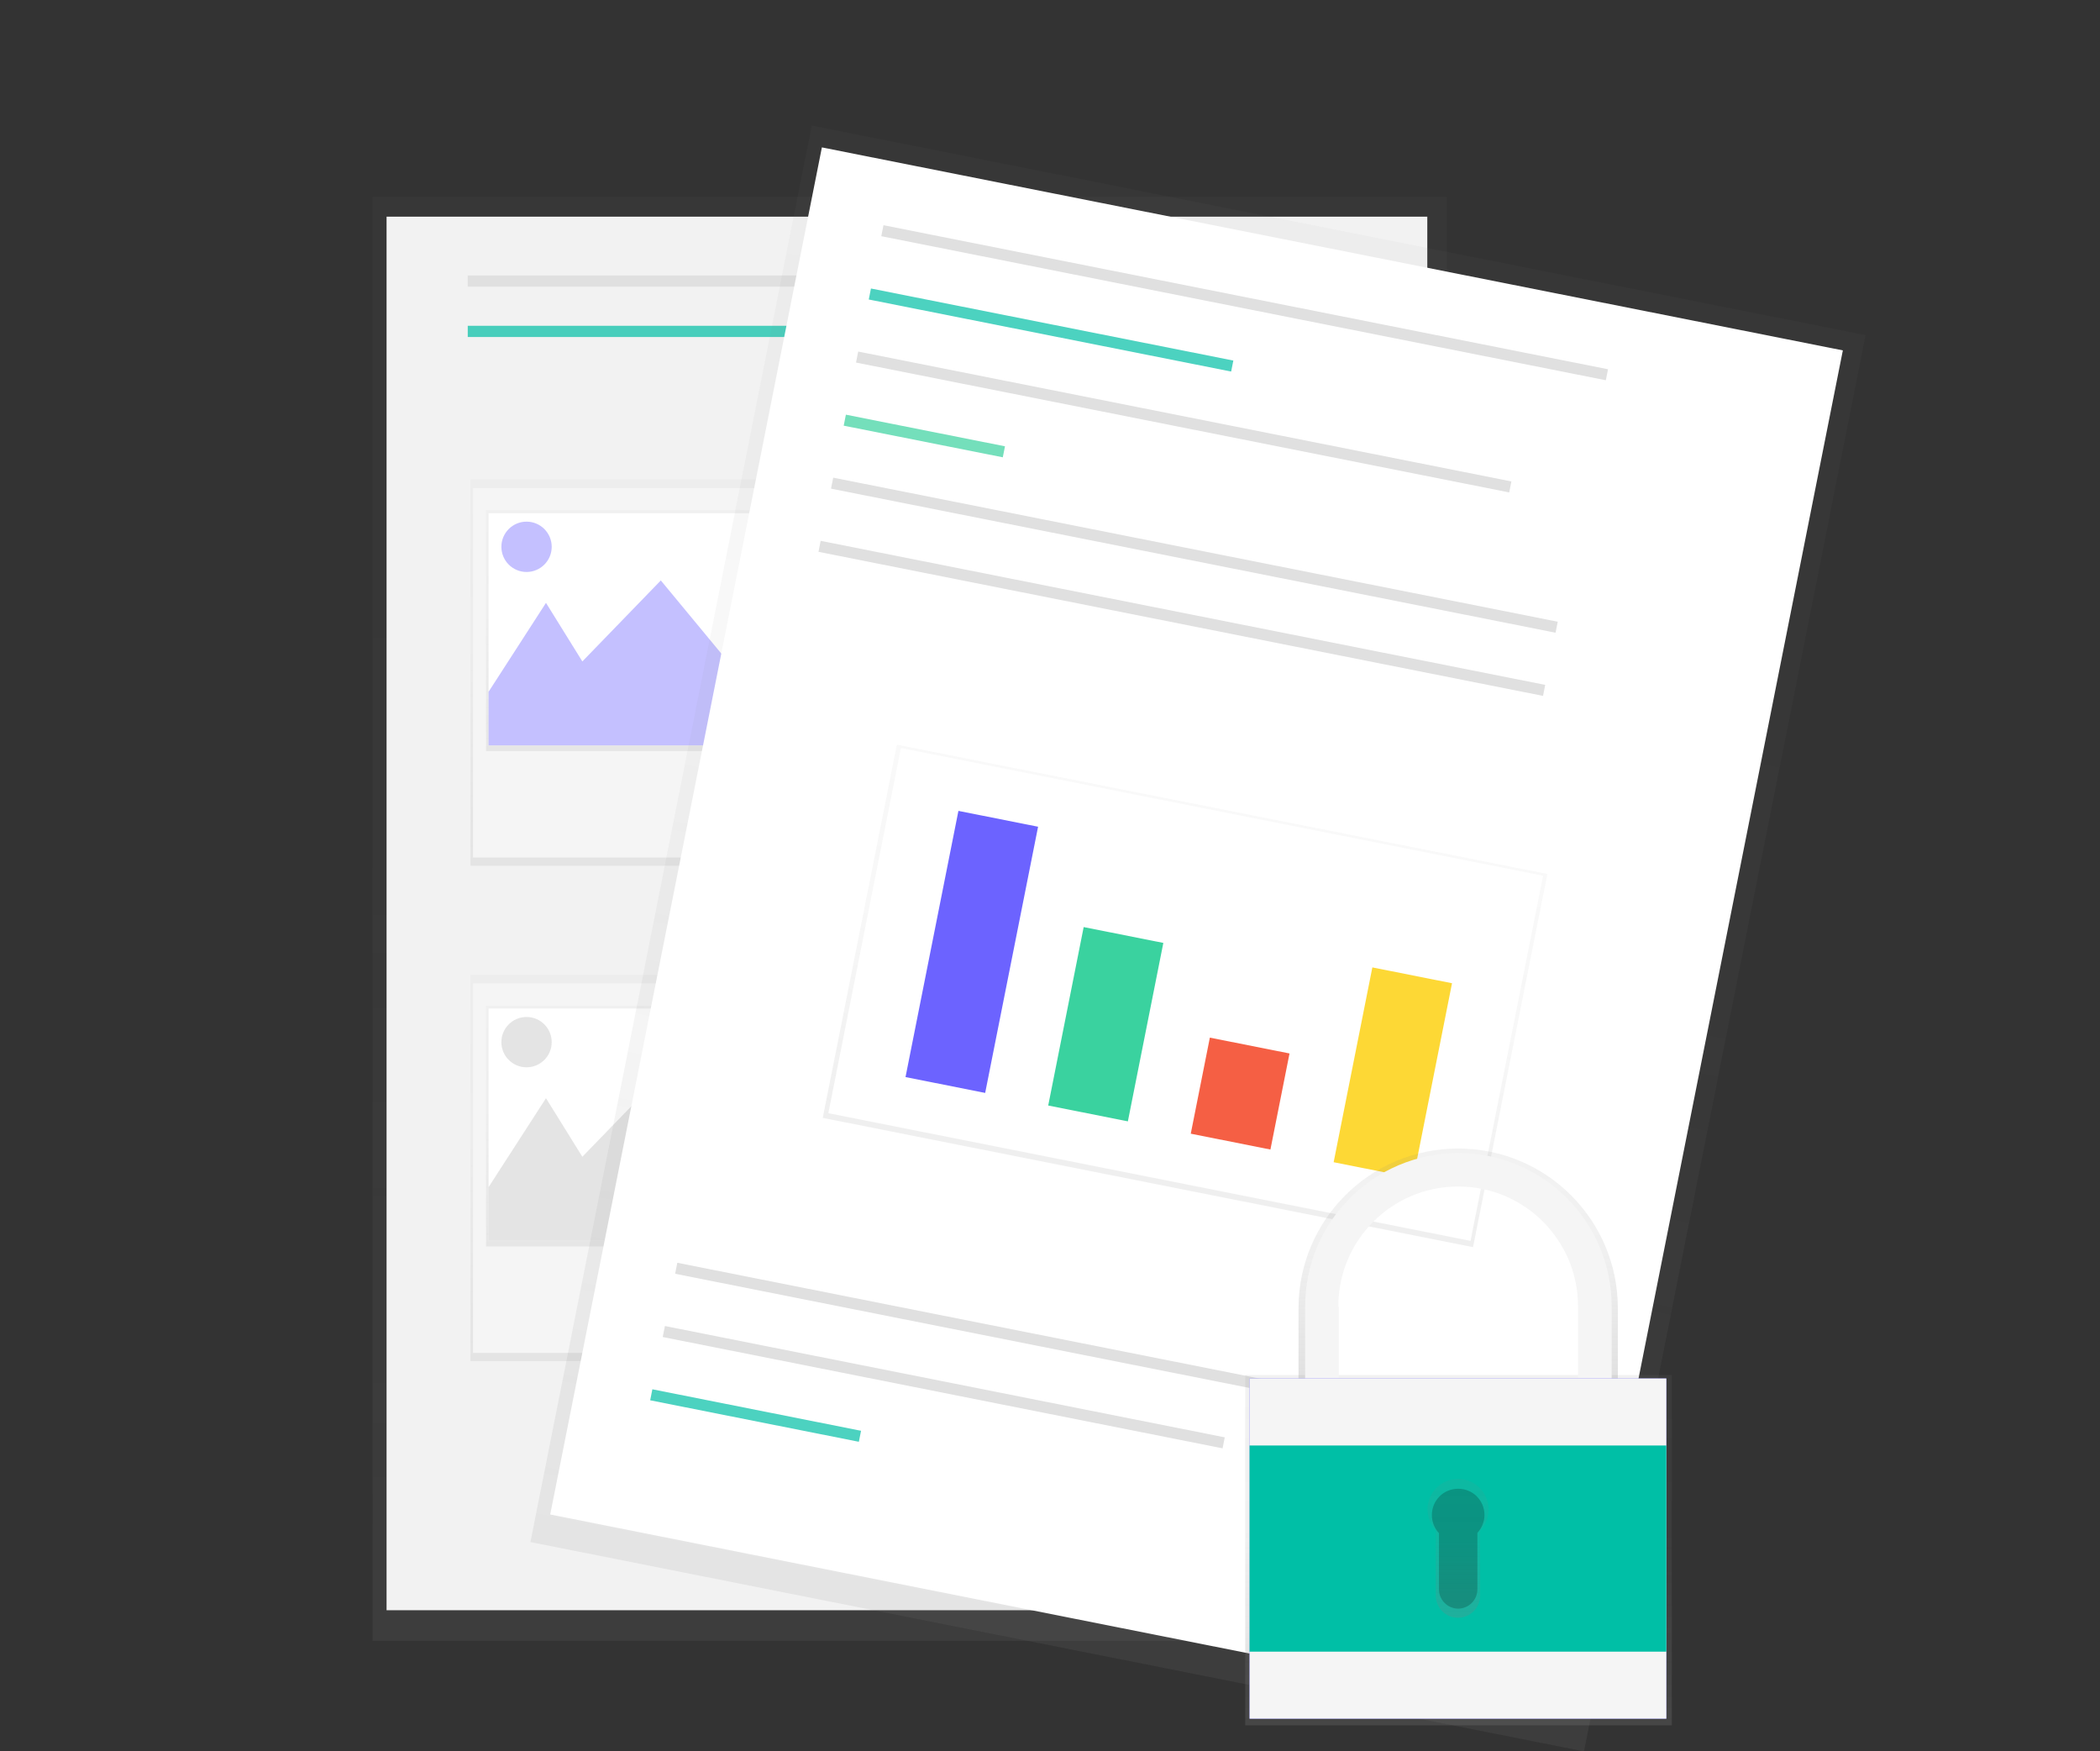 <?xml version="1.0" encoding="utf-8"?>
<!-- Generator: Adobe Illustrator 23.0.1, SVG Export Plug-In . SVG Version: 6.00 Build 0)  -->
<svg version="1.1" id="e8f68bdd-4984-4f2e-95b7-7fc8ec281257"
	 xmlns="http://www.w3.org/2000/svg" xmlns:xlink="http://www.w3.org/1999/xlink" x="0px" y="0px" viewBox="0 0 918.1 765.5"
	 style="enable-background:new 0 0 918.1 765.5;" xml:space="preserve">
<rect x="0" y="0" width="918.1" height="765.5" fill="#333333" stroke="none"/>
<style type="text/css">
	.st0{opacity:0.5;}
	.st1{fill:url(#SVGID_1_);}
	.st2{fill:#F2F2F2;}
	.st3{fill:#E0E0E0;}
	.st4{opacity:0.7;fill:#00BFA6;enable-background:new    ;}
	.st5{fill:url(#SVGID_2_);}
	.st6{fill:#F5F5F5;}
	.st7{fill:url(#SVGID_3_);}
	.st8{fill:#FFFFFF;}
	.st9{clip-path:url(#SVGID_5_);}
	.st10{opacity:0.4;fill:#6C63FF;enable-background:new    ;}
	.st11{fill:url(#SVGID_6_);}
	.st12{fill:url(#SVGID_7_);}
	.st13{clip-path:url(#SVGID_9_);}
	.st14{opacity:0.4;fill:#BDBDBD;enable-background:new    ;}
	.st15{fill:url(#SVGID_10_);}
	.st16{opacity:0.7;fill:#3AD29F;enable-background:new    ;}
	.st17{fill:url(#SVGID_11_);}
	.st18{fill:#6C63FF;}
	.st19{fill:#3AD29F;}
	.st20{fill:#F55F44;}
	.st21{fill:#FDD835;}
	.st22{fill:url(#SVGID_12_);}
	.st23{fill:url(#SVGID_13_);}
	.st24{fill:#00BFA6;}
	.st25{fill:url(#SVGID_14_);}
	.st26{opacity:0.2;enable-background:new    ;}
</style>
<title>secure data</title>
<g class="st0">
	
		<linearGradient id="SVGID_1_" gradientUnits="userSpaceOnUse" x1="397.745" y1="48.75" x2="397.745" y2="679.89" gradientTransform="matrix(1 0 0 -1 0 766)">
		<stop  offset="0" style="stop-color:#808080;stop-opacity:0.25"/>
		<stop  offset="0.54" style="stop-color:#808080;stop-opacity:0.12"/>
		<stop  offset="1" style="stop-color:#808080;stop-opacity:0.1"/>
	</linearGradient>
	<rect x="162.9" y="86.1" class="st1" width="469.7" height="631.1"/>
</g>
<rect x="169" y="94.7" class="st2" width="455" height="609.1"/>
<rect x="204.5" y="120.4" class="st3" width="156.6" height="4.9"/>
<rect x="204.5" y="142.4" class="st4" width="156.6" height="4.9"/>
<rect x="384.3" y="120.4" class="st3" width="156.6" height="4.9"/>
<rect x="408.8" y="259.8" class="st3" width="156.6" height="4.9"/>
<rect x="412.4" y="273.3" class="st3" width="156.6" height="4.9"/>
<rect x="419.8" y="286.7" class="st3" width="156.6" height="4.9"/>
<rect x="408.8" y="476.3" class="st3" width="156.6" height="4.9"/>
<rect x="412.4" y="489.8" class="st3" width="156.6" height="4.9"/>
<rect x="419.8" y="503.2" class="st3" width="156.6" height="4.9"/>
<g class="st0">
	
		<linearGradient id="SVGID_2_" gradientUnits="userSpaceOnUse" x1="288.885" y1="387.56" x2="288.885" y2="556.35" gradientTransform="matrix(1 0 0 -1 0 766)">
		<stop  offset="0" style="stop-color:#808080;stop-opacity:0.25"/>
		<stop  offset="0.54" style="stop-color:#808080;stop-opacity:0.12"/>
		<stop  offset="1" style="stop-color:#808080;stop-opacity:0.1"/>
	</linearGradient>
	<rect x="205.7" y="209.6" class="st5" width="166.3" height="168.8"/>
</g>
<rect x="206.8" y="213.3" class="st6" width="163.7" height="161.5"/>
<g class="st0">
	
		<linearGradient id="SVGID_3_" gradientUnits="userSpaceOnUse" x1="288.88" y1="437.71" x2="288.88" y2="542.9" gradientTransform="matrix(1 0 0 -1 0 766)">
		<stop  offset="0" style="stop-color:#808080;stop-opacity:0.25"/>
		<stop  offset="0.54" style="stop-color:#808080;stop-opacity:0.12"/>
		<stop  offset="1" style="stop-color:#808080;stop-opacity:0.1"/>
	</linearGradient>
	<rect x="212.5" y="223.1" class="st7" width="152.7" height="105.2"/>
</g>
<rect x="213.6" y="224.3" class="st8" width="150.6" height="101.5"/>
<g>
	<defs>
		<rect id="SVGID_4_" x="213.6" y="224.3" width="150.6" height="101.5"/>
	</defs>
	<clipPath id="SVGID_5_">
		<use xlink:href="#SVGID_4_"  style="overflow:visible;"/>
	</clipPath>
	<g class="st9">
		<polygon class="st10" points="200.8,322.2 238.7,263.5 254.6,289.1 288.9,253.7 318.2,289.1 343.9,236.6 410,341.8 195.9,334.4 		
			"/>
		<circle class="st10" cx="230.2" cy="239" r="11"/>
	</g>
</g>
<g class="st0">
	
		<linearGradient id="SVGID_6_" gradientUnits="userSpaceOnUse" x1="288.885" y1="171.07" x2="288.885" y2="339.86" gradientTransform="matrix(1 0 0 -1 0 766)">
		<stop  offset="0" style="stop-color:#808080;stop-opacity:0.25"/>
		<stop  offset="0.54" style="stop-color:#808080;stop-opacity:0.12"/>
		<stop  offset="1" style="stop-color:#808080;stop-opacity:0.1"/>
	</linearGradient>
	<rect x="205.7" y="426.1" class="st11" width="166.3" height="168.8"/>
</g>
<rect x="206.8" y="429.8" class="st6" width="163.7" height="161.5"/>
<g class="st0">
	
		<linearGradient id="SVGID_7_" gradientUnits="userSpaceOnUse" x1="288.88" y1="221.21" x2="288.88" y2="326.4" gradientTransform="matrix(1 0 0 -1 0 766)">
		<stop  offset="0" style="stop-color:#808080;stop-opacity:0.25"/>
		<stop  offset="0.54" style="stop-color:#808080;stop-opacity:0.12"/>
		<stop  offset="1" style="stop-color:#808080;stop-opacity:0.1"/>
	</linearGradient>
	<rect x="212.5" y="439.6" class="st12" width="152.7" height="105.2"/>
</g>
<rect id="b429ac3a-f8a8-4171-bcce-5b6c002c0714" x="213.6" y="440.8" class="st8" width="150.6" height="101.5"/>
<g>
	<defs>
		<rect id="SVGID_8_" x="213.6" y="440.8" width="150.6" height="101.5"/>
	</defs>
	<clipPath id="SVGID_9_">
		<use xlink:href="#SVGID_8_"  style="overflow:visible;"/>
	</clipPath>
	<g class="st13">
		<polygon class="st14" points="200.8,538.7 238.7,480 254.6,505.6 288.9,470.2 318.2,505.6 343.9,453 410,558.2 195.9,550.9 		"/>
		<circle class="st14" cx="230.2" cy="455.5" r="11"/>
	</g>
</g>
<g class="st0">
	
		<linearGradient id="SVGID_10_" gradientUnits="userSpaceOnUse" x1="657.54" y1="-57.715" x2="657.54" y2="573.425" gradientTransform="matrix(0.981 0.195 0.195 -0.981 -171.477 534.96)">
		<stop  offset="0" style="stop-color:#808080;stop-opacity:0.25"/>
		<stop  offset="0.54" style="stop-color:#808080;stop-opacity:0.12"/>
		<stop  offset="1" style="stop-color:#808080;stop-opacity:0.1"/>
	</linearGradient>
	<polygon class="st15" points="231.9,674 354.9,54.9 815.6,146.5 692.5,765.5 	"/>
</g>
<rect x="218.4" y="180.1" transform="matrix(0.195 -0.981 0.981 0.195 21.28 841.083)" class="st8" width="609.1" height="455"/>
<rect x="541.6" y="-29" transform="matrix(0.195 -0.981 0.981 0.195 308.129 640.201)" class="st3" width="4.9" height="322.9"/>
<rect x="451.5" y="424.4" transform="matrix(0.195 -0.981 0.981 0.195 -209.221 916.904)" class="st3" width="4.9" height="322.9"/>
<rect x="410" y="481.6" transform="matrix(0.195 -0.981 0.981 0.195 -262.663 892.685)" class="st3" width="4.9" height="249.5"/>
<rect x="327.7" y="572.2" transform="matrix(0.195 -0.981 0.981 0.195 -340.978 821.933)" class="st4" width="4.9" height="93"/>
<rect x="456.9" y="63.6" transform="matrix(0.195 -0.981 0.981 0.195 228.329 566.724)" class="st4" width="4.9" height="161.5"/>
<rect x="515" y="38.9" transform="matrix(0.195 -0.981 0.981 0.195 235.656 656.096)" class="st3" width="4.9" height="291.1"/>
<rect x="401.6" y="155.2" transform="matrix(0.195 -0.981 0.981 0.195 138.296 549.76)" class="st16" width="4.9" height="70.9"/>
<rect x="519.7" y="81.3" transform="matrix(0.195 -0.981 0.981 0.195 182.212 707.552)" class="st3" width="4.9" height="322.9"/>
<g class="st0">
	
		<linearGradient id="SVGID_11_" gradientUnits="userSpaceOnUse" x1="656.915" y1="148.985" x2="656.915" y2="315.335" gradientTransform="matrix(0.981 0.195 0.195 -0.981 -171.476 534.952)">
		<stop  offset="0" style="stop-color:#808080;stop-opacity:0.25"/>
		<stop  offset="0.54" style="stop-color:#808080;stop-opacity:0.12"/>
		<stop  offset="1" style="stop-color:#808080;stop-opacity:0.1"/>
	</linearGradient>
	<polygon class="st17" points="359.7,488.6 392.1,325.5 676.5,382 644,545.1 	"/>
</g>
<rect x="436.9" y="291.6" transform="matrix(0.195 -0.981 0.981 0.195 -9.112 858.293)" class="st8" width="162.7" height="286.2"/>
<rect x="514.2" y="108.9" transform="matrix(0.195 -0.981 0.981 0.195 150.734 724.388)" class="st3" width="4.9" height="322.9"/>
<rect x="365.4" y="398.4" transform="matrix(0.195 -0.981 0.981 0.195 -66.2 751.538)" class="st18" width="118.6" height="35.5"/>
<rect x="443.5" y="430" transform="matrix(0.195 -0.981 0.981 0.195 -50.043 834.423)" class="st19" width="79.5" height="35.5"/>
<rect x="520.7" y="460.3" transform="matrix(0.195 -0.981 0.981 0.195 -32.499 916.563)" class="st20" width="42.8" height="35.5"/>
<rect x="565.3" y="451.2" transform="matrix(0.195 -0.981 0.981 0.195 30.194 974.558)" class="st21" width="86.8" height="35.5"/>
<linearGradient id="SVGID_12_" gradientUnits="userSpaceOnUse" x1="637.66" y1="11.88" x2="637.66" y2="164.95" gradientTransform="matrix(1 0 0 -1 0 766)">
	<stop  offset="0" style="stop-color:#808080;stop-opacity:0.25"/>
	<stop  offset="0.54" style="stop-color:#808080;stop-opacity:0.12"/>
	<stop  offset="1" style="stop-color:#808080;stop-opacity:0.1"/>
</linearGradient>
<rect x="544.4" y="601" class="st22" width="186.5" height="153.1"/>
<linearGradient id="SVGID_13_" gradientUnits="userSpaceOnUse" x1="778.365" y1="92.09" x2="778.365" y2="196.825" gradientTransform="matrix(1 0 0 -1 -140.93 698.77)">
	<stop  offset="0" style="stop-color:#808080;stop-opacity:0.25"/>
	<stop  offset="0.54" style="stop-color:#808080;stop-opacity:0.12"/>
	<stop  offset="1" style="stop-color:#808080;stop-opacity:0.1"/>
</linearGradient>
<path class="st23" d="M582.9,571.8c0-30.1,24.5-54.5,54.6-54.5c30.1,0,54.5,24.4,54.5,54.5v34.9h15.3v-34.9
	c0-38.6-31.3-69.8-69.8-69.8c-38.6,0-69.8,31.3-69.8,69.8l0,0v34.9h15.3L582.9,571.8z"/>
<path class="st6" d="M585.1,571c0-28.9,23.4-52.4,52.4-52.4c28.9,0,52.4,23.4,52.4,52.4c0,0,0,0,0,0v33.5h14.7V571c0-37-30-67-67-67
	c-37,0-67,30-67,67v33.5h14.7V571z"/>
<rect x="546.3" y="602.5" class="st18" width="182.2" height="148.7"/>
<rect x="546.3" y="602.5" class="st6" width="182.2" height="148.7"/>
<rect x="546.3" y="631.8" class="st24" width="182.2" height="90.1"/>
<linearGradient id="SVGID_14_" gradientUnits="userSpaceOnUse" x1="778.37" y1="-8.38" x2="778.37" y2="52.376" gradientTransform="matrix(1 0 0 -1 -140.93 698.77)">
	<stop  offset="0" style="stop-color:#808080;stop-opacity:0.25"/>
	<stop  offset="0.54" style="stop-color:#808080;stop-opacity:0.12"/>
	<stop  offset="1" style="stop-color:#808080;stop-opacity:0.1"/>
</linearGradient>
<path class="st25" d="M650.8,659.8c0-7.4-6-13.4-13.3-13.4c-7.4,0-13.4,6-13.4,13.3c0,3.4,1.3,6.7,3.6,9.2v28.5
	c0,5.4,4.4,9.7,9.7,9.7c5.4,0,9.7-4.4,9.7-9.7V669C649.5,666.5,650.8,663.2,650.8,659.8z"/>
<path class="st26" d="M649,662.2c0-6.4-5.1-11.5-11.5-11.5c-6.4,0-11.5,5.1-11.5,11.5c0,2.9,1.1,5.8,3.1,7.9v24.6
	c0,4.6,3.8,8.4,8.4,8.4s8.4-3.8,8.4-8.4V670C647.8,667.9,649,665.1,649,662.2z"/>
</svg>
